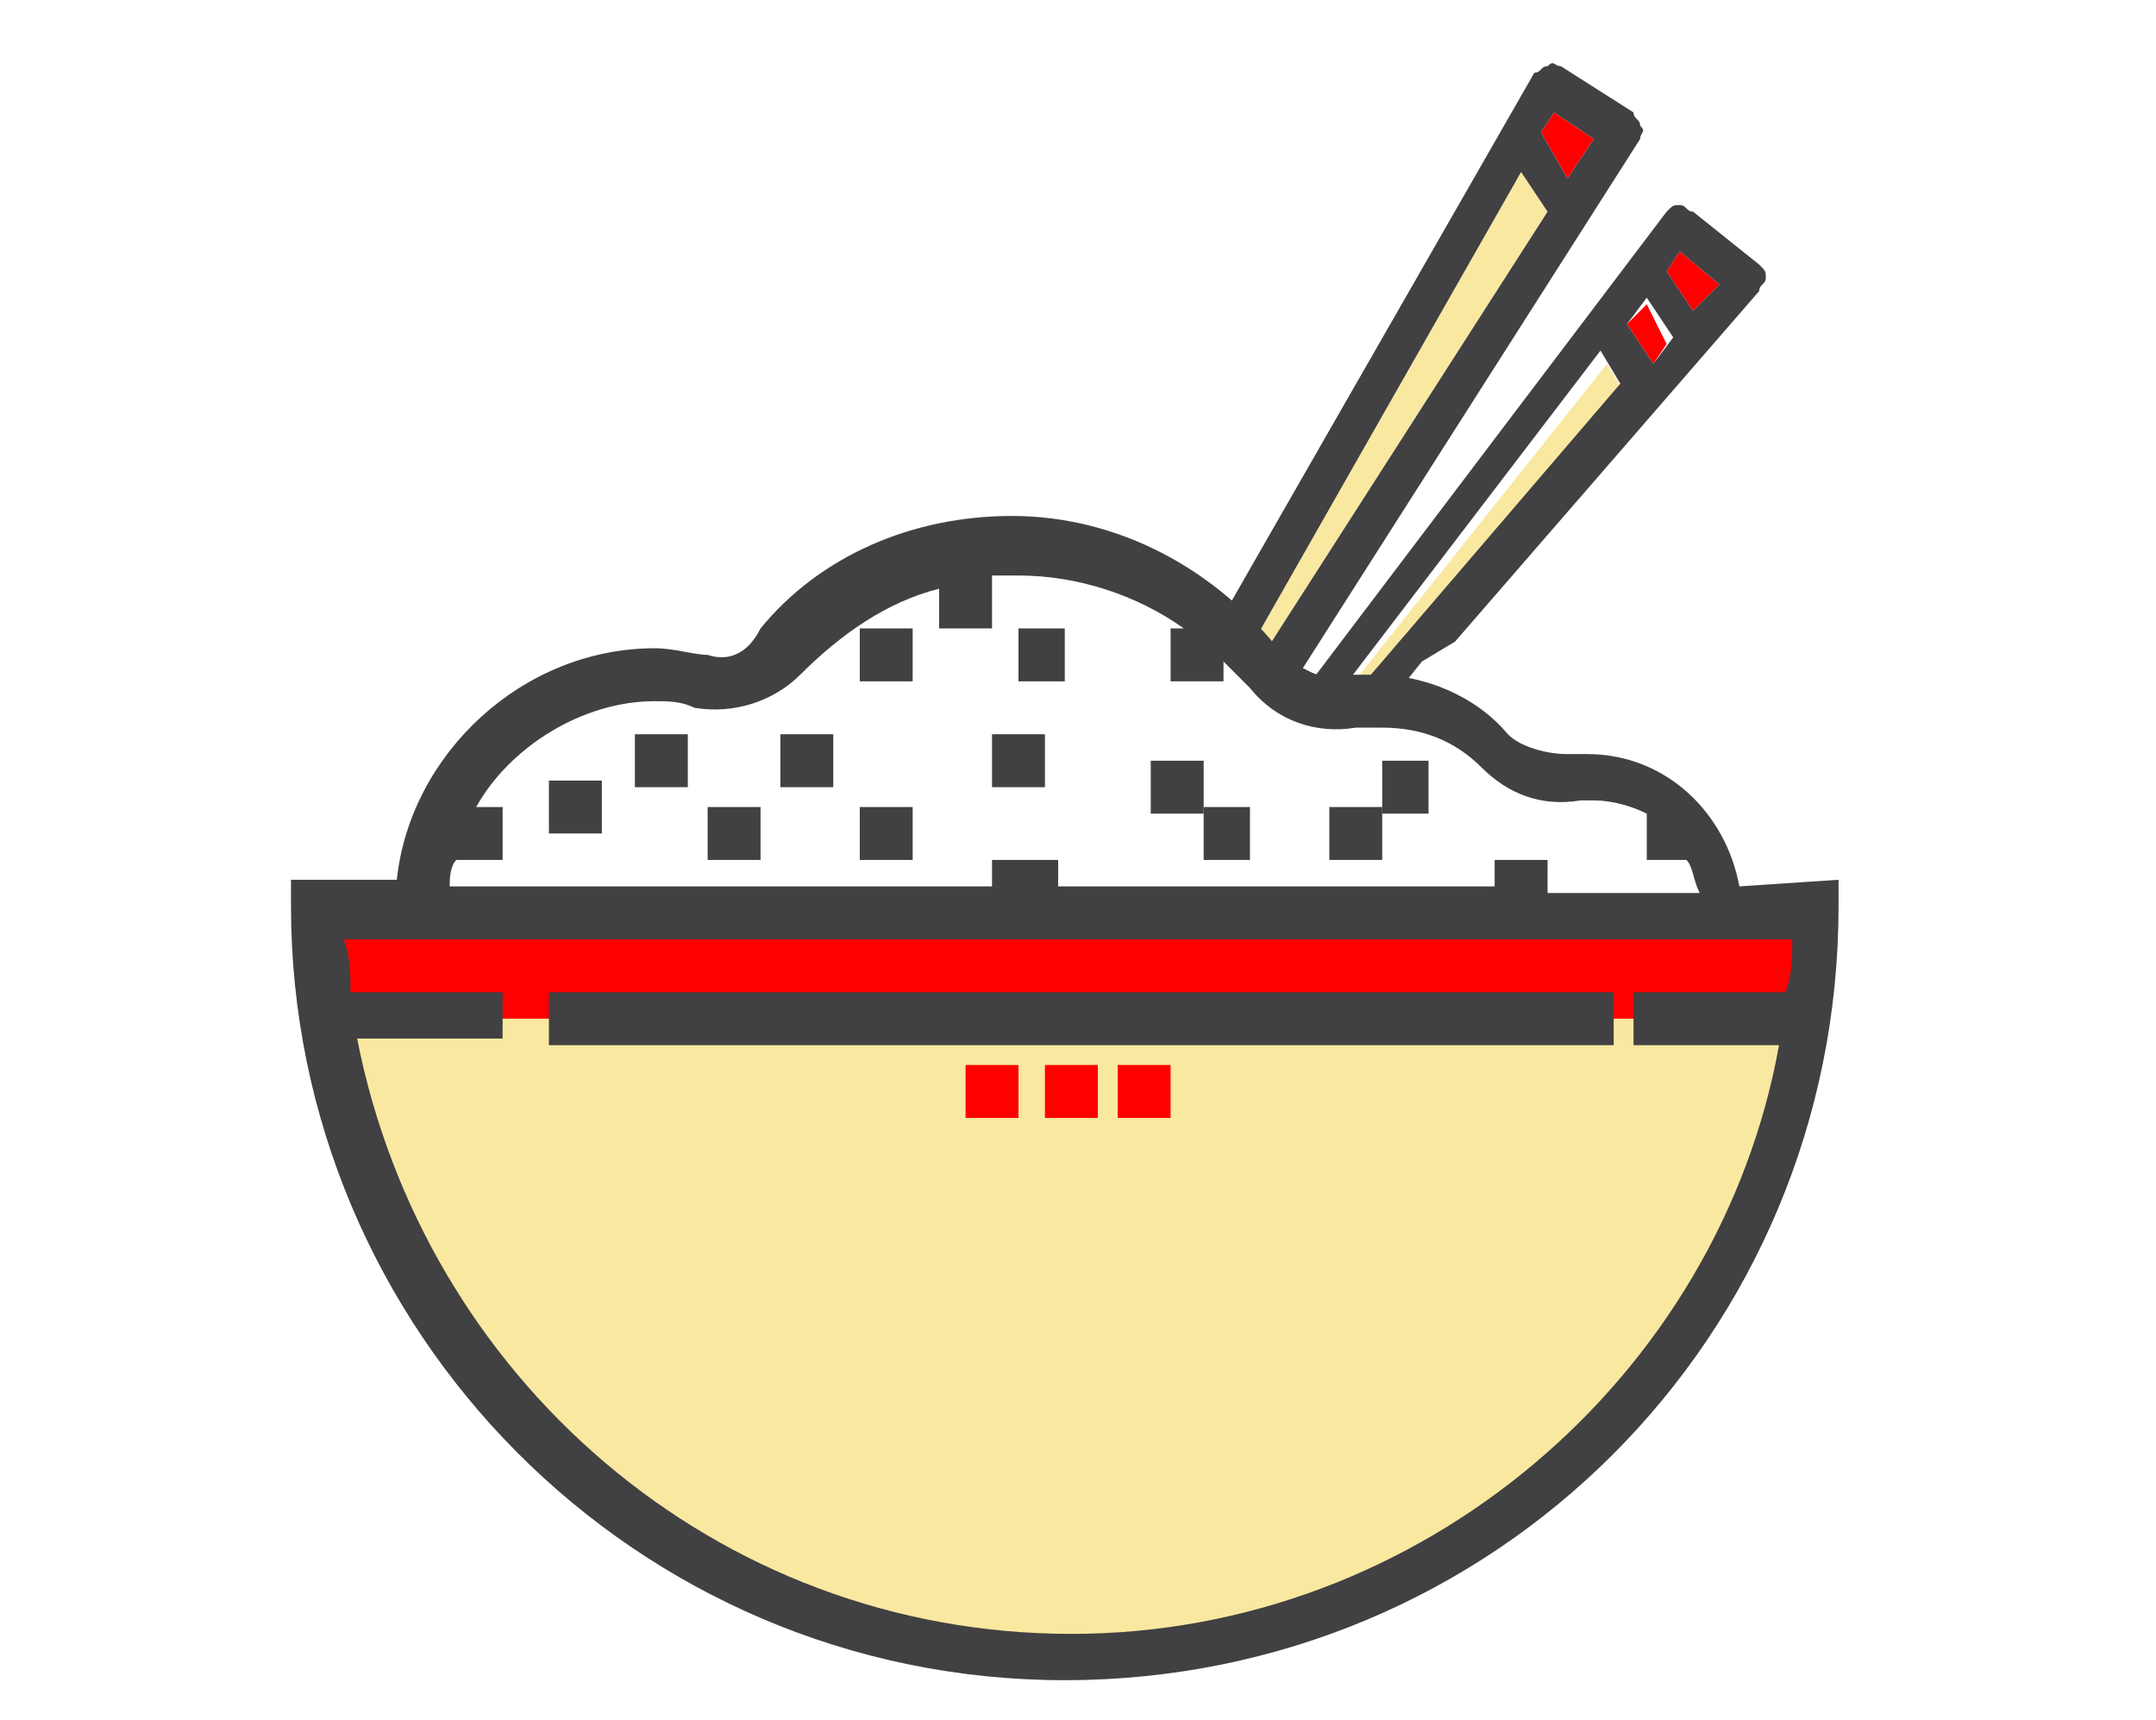 <?xml version="1.0" encoding="utf-8"?>
<!-- Generator: Adobe Illustrator 21.1.0, SVG Export Plug-In . SVG Version: 6.00 Build 0)  -->
<svg version="1.1" id="Layer_1" xmlns="http://www.w3.org/2000/svg" xmlns:xlink="http://www.w3.org/1999/xlink" x="0px" y="0px"
	 viewBox="0 0 32.6 26" style="enable-background:new 0 0 32.6 26;" xml:space="preserve">
<style type="text/css">
	.st0{fill:#F9E8A0;}
	.st1{fill:none;}
	.st2{fill:#414042;}
	.st3{fill:#FF0000;}
	.st4{fill:#CE593F;}
	.st5{fill:#EF8829;}
	.st6{clip-path:url(#SVGID_2_);}
	.st7{fill:#3F2D20;}
	.st8{fill:#F8E79F;}
	.st9{clip-path:url(#SVGID_4_);}
	.st10{clip-path:url(#SVGID_6_);}
	.st11{fill:#F7B239;}
	.st12{fill:#E09B2D;}
	.st13{fill:#9AD14B;}
	.st14{fill:#F95428;}
	.st15{fill:#E54728;}
	.st16{fill:#B27214;}
	.st17{fill:#F4DE3B;}
	.st18{fill:#90BC42;}
	.st19{fill:#FFFFFF;}
	.st20{clip-path:url(#SVGID_8_);fill:#FFFFFF;}
	.st21{clip-path:url(#SVGID_8_);fill:#333333;}
	.st22{fill:#CC722E;}
	.st23{fill:#B25719;}
	.st24{fill:#FFA91F;}
	.st25{fill:#8C5549;}
	.st26{opacity:0.15;}
	.st27{fill:#202020;}
	.st28{fill:#A4A4A5;}
	.st29{fill:#DCE0E2;}
	.st30{fill:#354251;}
	.st31{fill:#9DB6CA;}
	.st32{fill:#9ACFDF;}
	.st33{clip-path:url(#SVGID_10_);}
	.st34{clip-path:url(#SVGID_12_);}
	.st35{clip-path:url(#SVGID_14_);}
	.st36{fill:#FF7424;}
	.st37{fill:#FF4C1C;}
	.st38{fill:#DDA558;}
	.st39{fill:#D4F8F5;}
	.st40{opacity:0.1;fill:#54858D;enable-background:new    ;}
	.st41{fill:#FFD755;}
	.st42{fill:#FFF6C4;}
	.st43{fill:#6DA8D6;}
	.st44{fill:#FFDA44;}
	.st45{fill:#3FC378;}
	.st46{fill:#C9EEAE;}
	.st47{fill:#E21220;}
	.st48{fill:#FF505D;}
	.st49{fill:#FF7C80;}
	.st50{fill:#93298D;}
	.st51{fill:#FFF5CC;}
	.st52{fill:#0DD9DD;}
	.st53{fill:#02A6AA;}
	.st54{fill:#FDD44B;}
	.st55{fill:#84BD93;}
	.st56{clip-path:url(#SVGID_16_);fill:#EF8829;}
	.st57{clip-path:url(#SVGID_16_);fill:#3F2D20;}
	.st58{fill:none;stroke:#414042;stroke-width:0.75;stroke-miterlimit:10;}
	.st59{fill:#F6F6F6;}
	.st60{fill:#FF1D25;}
	.st61{fill:#FBB03B;}
	.st62{fill:#C7B299;}
	.st63{fill:#D2C1AD;}
	.st64{fill:#998675;}
	.st65{fill:#FF4A51;}
	.st66{fill:#B20209;}
	.st67{fill:#F0C891;}
	.st68{fill:none;stroke:#464646;stroke-width:16;stroke-linecap:round;stroke-linejoin:round;stroke-miterlimit:10;}
	.st69{clip-path:url(#SVGID_18_);}
	.st70{clip-path:url(#SVGID_20_);}
	.st71{clip-path:url(#SVGID_22_);}
	.st72{clip-path:url(#SVGID_24_);}
	.st73{clip-path:url(#SVGID_26_);}
	.st74{clip-path:url(#SVGID_28_);}
</style>
<g>
	<g>
		<polygon class="st3" points="24.9,4.6 25.2,5.2 25,5.5 24.6,4.9 		"/>
		<path class="st0" d="M20.4,10.9l4.2-4.9l-0.3-0.5L20,10.9c0,0,0,0,0.1,0C20.2,10.9,20.3,10.9,20.4,10.9z"/>
		<path class="st0" d="M19.1,9.9c0,0-0.1-0.1-0.2-0.1L23,2.6l0.4,0.6L19.1,9.9z"/>
		<polygon class="st3" points="25.4,3.8 26,4.3 25.6,4.7 25.2,4.1 		"/>
		<polygon class="st3" points="24.1,2.1 23.7,2.7 23.3,2 23.5,1.7 		"/>
		<g>
			<path class="st2" d="M22,9.7l4.6-5.3c0-0.1,0.1-0.1,0.1-0.2c0-0.1,0-0.1-0.1-0.2l-1-0.8c-0.1,0-0.1-0.1-0.2-0.1
				c-0.1,0-0.1,0-0.2,0.1l-5.3,7l-0.2-0.1l5.1-8c0-0.1,0.1-0.1,0-0.2c0-0.1-0.1-0.1-0.1-0.2l-1.1-0.7c-0.1,0-0.1-0.1-0.2,0
				c-0.1,0-0.1,0.1-0.2,0.1c0,0-4.3,7.5-4.3,7.5l-0.4,0.7c0,0,0,0-0.1,0c0,0-0.1,0-0.1,0.1c0.3,0.2,0.5,0.5,0.6,0.8
				c0.2,0.1,0.4,0.3,0.6,0.5c0.2,0,0.3,0,0.5,0.1l4.2-5.5l0.3,0.5l-4.2,4.9c0.2,0,0.4-0.1,0.6-0.1c0.1,0,0.2,0,0.3,0
				c0,0,0-0.1-0.1-0.1l0.4-0.5 M23.5,1.7l0.6,0.4l-0.4,0.6L23.3,2L23.5,1.7z M19.1,9.9c0,0-0.1-0.1-0.2-0.1L23,2.6l0.4,0.6L19.1,9.9
				z M19.6,10.5c0-0.1-0.1-0.1-0.1-0.2l0.1-0.2c0.1,0.1,0.2,0.1,0.3,0.2L19.6,10.5z M25,5.5l-0.4-0.6l0.3-0.4l0.4,0.6L25,5.5z
				 M25.6,4.7l-0.4-0.6l0.2-0.3L26,4.3L25.6,4.7z"/>
		</g>
	</g>
	<g>
		<path class="st0" d="M27.5,13.8c0,6.2-5.1,11.3-11.3,11.3S4.8,20,4.8,13.8H27.5z"/>
		<rect x="4.8" y="13.8" class="st3" width="22.6" height="1.6"/>
		<rect x="8.3" y="15" class="st2" width="16.1" height="0.8"/>
		<g>
			<rect x="15.8" y="16.1" class="st3" width="0.8" height="0.8"/>
			<rect x="14.6" y="16.1" class="st3" width="0.8" height="0.8"/>
			<rect x="16.9" y="16.1" class="st3" width="0.8" height="0.8"/>
		</g>
		<rect x="8.3" y="11.8" class="st2" width="0.8" height="0.8"/>
		<rect x="9.6" y="11.1" class="st2" width="0.8" height="0.8"/>
		<rect x="10.7" y="12.2" class="st2" width="0.8" height="0.8"/>
		<rect x="11.8" y="11.1" class="st2" width="0.8" height="0.8"/>
		<rect x="13" y="9.5" class="st2" width="0.8" height="0.8"/>
		<rect x="15.4" y="9.5" class="st2" width="0.7" height="0.8"/>
		<rect x="13" y="12.2" class="st2" width="0.8" height="0.8"/>
		<rect x="15" y="11.1" class="st2" width="0.8" height="0.8"/>
		<rect x="17.4" y="11.5" class="st2" width="0.8" height="0.8"/>
		<rect x="18.2" y="12.2" class="st2" width="0.7" height="0.8"/>
		<rect x="20.1" y="12.2" class="st2" width="0.8" height="0.8"/>
		<rect x="20.9" y="11.5" class="st2" width="0.7" height="0.8"/>
		<path class="st2" d="M26.3,13.4c-0.2-1.1-1.1-2-2.3-2c-0.1,0-0.2,0-0.3,0c-0.3,0-0.7-0.1-0.9-0.3c-0.5-0.6-1.3-0.9-2-0.9
			c-0.2,0-0.3,0-0.5,0c-0.3,0.1-0.7-0.1-0.9-0.3c-1-1.3-2.5-2.1-4.1-2.1c-1.5,0-2.9,0.6-3.8,1.7C11.3,9.9,11,10,10.7,9.9
			c-0.2,0-0.5-0.1-0.8-0.1c-2,0-3.7,1.6-3.9,3.5H4.4v0.4c0,6.4,5.2,11.7,11.7,11.7s11.7-5.2,11.7-11.7v-0.4L26.3,13.4L26.3,13.4z
			 M6.9,13h0.7v-0.8H7.2c0.5-0.9,1.6-1.6,2.7-1.6c0.2,0,0.4,0,0.6,0.1c0.6,0.1,1.2-0.1,1.6-0.5c0.6-0.6,1.3-1.1,2.1-1.3v0.6H15V8.7
			h-0.1c0.2,0,0.3,0,0.5,0c0.9,0,1.8,0.3,2.5,0.8h-0.2v0.8h0.8V10c0.1,0.1,0.3,0.3,0.4,0.4c0.4,0.5,1,0.7,1.6,0.6c0.1,0,0.2,0,0.4,0
			c0.6,0,1.1,0.2,1.5,0.6c0.4,0.4,0.9,0.6,1.5,0.5c0.1,0,0.1,0,0.2,0c0.3,0,0.6,0.1,0.8,0.2V13h0.6c0.1,0.1,0.1,0.3,0.2,0.5h-2.3V13
			h-0.8v0.4h-6.6V13H15v0.4H6.8C6.8,13.3,6.8,13.1,6.9,13z M16.2,24.7c-5.4,0-9.8-3.9-10.8-9h2.2V15H5.3c0-0.3,0-0.5-0.1-0.8h21.9
			c0,0.3,0,0.5-0.1,0.8h-2.3v0.8h2.2C26,20.8,21.5,24.7,16.2,24.7z"/>
	</g>
</g>
</svg>
